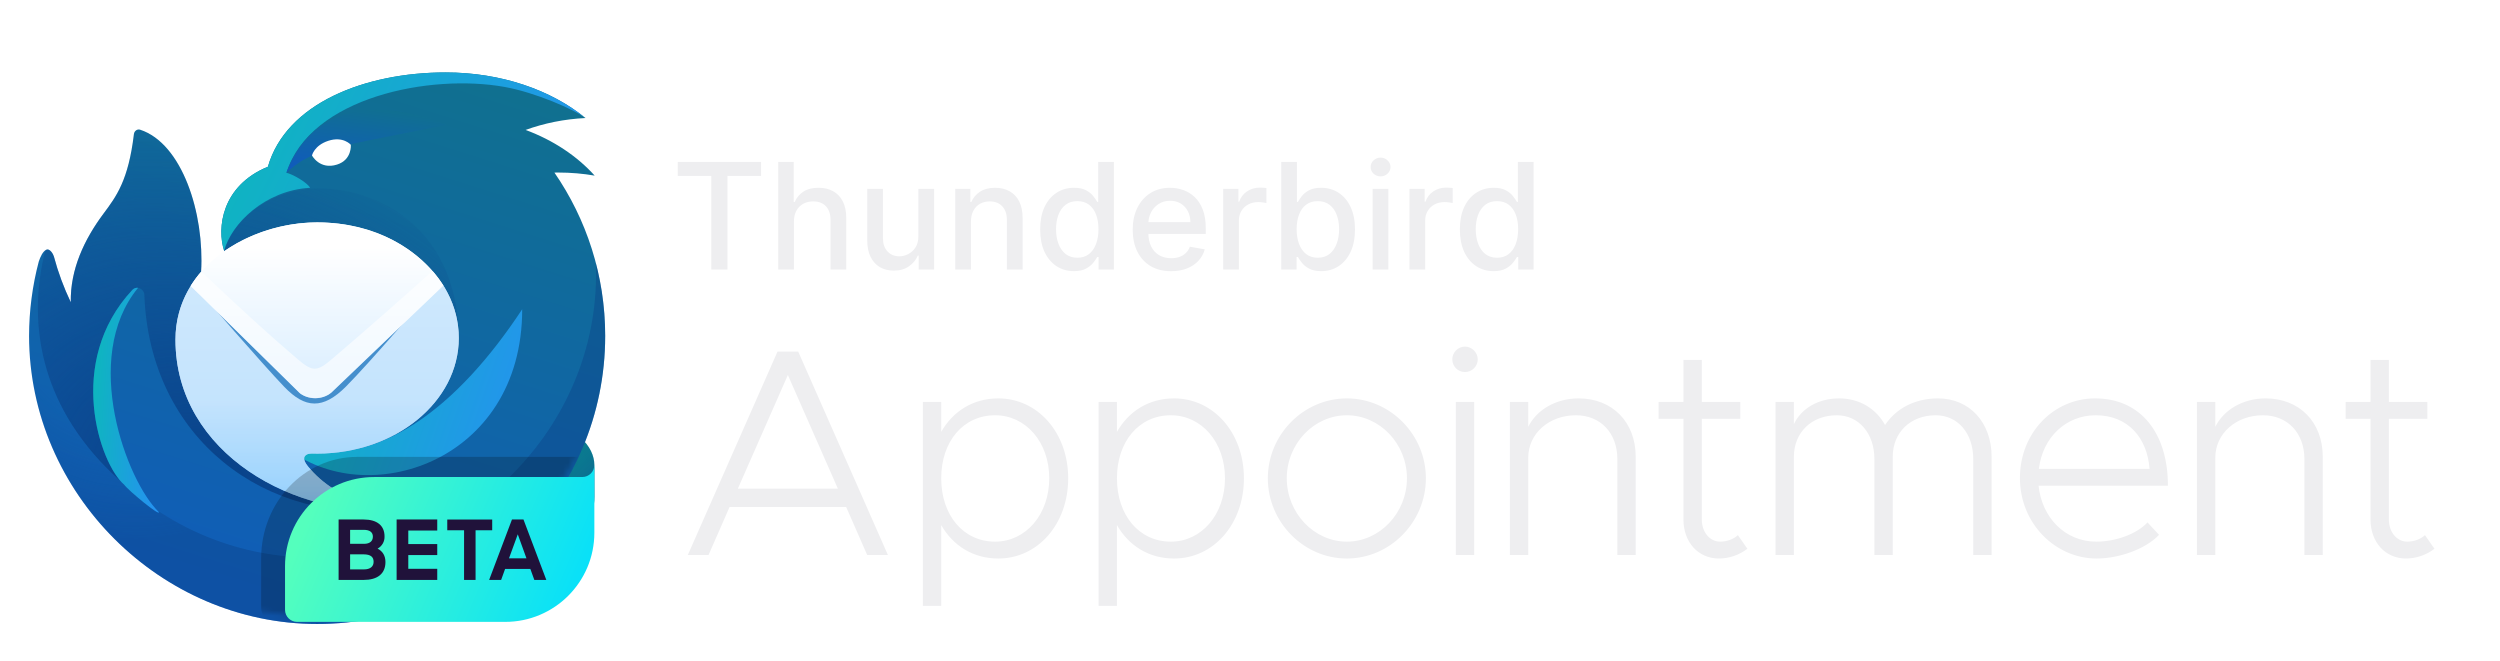<svg width="473" height="125" viewBox="0 0 473 125" fill="none" xmlns="http://www.w3.org/2000/svg">
<path d="M128.233 33.282V30.637H143.993V33.282H137.639V51H134.577V33.282H128.233ZM150.21 41.932V51H147.237V30.637H150.17V38.213H150.359C150.717 37.391 151.264 36.739 152 36.255C152.735 35.771 153.697 35.529 154.883 35.529C155.931 35.529 156.845 35.744 157.627 36.175C158.416 36.606 159.026 37.249 159.457 38.104C159.895 38.953 160.113 40.013 160.113 41.286V51H157.14V41.644C157.14 40.523 156.852 39.655 156.275 39.039C155.699 38.416 154.896 38.104 153.869 38.104C153.166 38.104 152.537 38.253 151.98 38.551C151.43 38.85 150.995 39.287 150.677 39.864C150.366 40.434 150.21 41.123 150.21 41.932ZM173.755 44.666V35.728H176.738V51H173.815V48.355H173.656C173.305 49.171 172.741 49.85 171.966 50.394C171.197 50.931 170.239 51.199 169.092 51.199C168.111 51.199 167.243 50.984 166.487 50.553C165.738 50.115 165.148 49.469 164.717 48.614C164.293 47.759 164.081 46.702 164.081 45.442V35.728H167.054V45.084C167.054 46.125 167.342 46.953 167.919 47.57C168.495 48.186 169.244 48.495 170.166 48.495C170.723 48.495 171.276 48.355 171.826 48.077C172.383 47.799 172.844 47.378 173.208 46.814C173.58 46.251 173.762 45.535 173.755 44.666ZM183.706 41.932V51H180.733V35.728H183.587V38.213H183.776C184.127 37.405 184.677 36.755 185.426 36.264C186.182 35.774 187.133 35.529 188.28 35.529C189.321 35.529 190.232 35.748 191.014 36.185C191.796 36.616 192.403 37.259 192.834 38.114C193.265 38.969 193.48 40.026 193.48 41.286V51H190.507V41.644C190.507 40.537 190.219 39.672 189.642 39.049C189.065 38.419 188.273 38.104 187.266 38.104C186.576 38.104 185.963 38.253 185.426 38.551C184.896 38.85 184.475 39.287 184.163 39.864C183.858 40.434 183.706 41.123 183.706 41.932ZM203.185 51.299C201.952 51.299 200.851 50.984 199.884 50.354C198.922 49.718 198.167 48.813 197.616 47.639C197.073 46.46 196.801 45.044 196.801 43.394C196.801 41.743 197.076 40.331 197.626 39.158C198.183 37.985 198.946 37.087 199.913 36.463C200.881 35.84 201.978 35.529 203.205 35.529C204.152 35.529 204.915 35.688 205.491 36.006C206.075 36.318 206.526 36.682 206.844 37.1C207.169 37.517 207.42 37.885 207.599 38.203H207.778V30.637H210.751V51H207.848V48.624H207.599C207.42 48.949 207.162 49.32 206.824 49.737C206.492 50.155 206.035 50.52 205.452 50.831C204.868 51.143 204.113 51.299 203.185 51.299ZM203.841 48.763C204.696 48.763 205.419 48.538 206.009 48.087C206.605 47.63 207.056 46.996 207.361 46.188C207.672 45.379 207.828 44.438 207.828 43.364C207.828 42.303 207.676 41.375 207.371 40.58C207.066 39.784 206.618 39.165 206.028 38.721C205.438 38.276 204.709 38.054 203.841 38.054C202.946 38.054 202.2 38.286 201.604 38.75C201.007 39.214 200.556 39.847 200.251 40.649C199.953 41.452 199.804 42.356 199.804 43.364C199.804 44.385 199.956 45.303 200.261 46.118C200.566 46.934 201.017 47.58 201.614 48.057C202.217 48.528 202.959 48.763 203.841 48.763ZM221.577 51.309C220.072 51.309 218.776 50.987 217.689 50.344C216.609 49.694 215.774 48.783 215.184 47.61C214.6 46.43 214.309 45.048 214.309 43.463C214.309 41.899 214.6 40.52 215.184 39.327C215.774 38.134 216.596 37.203 217.65 36.533C218.71 35.864 219.95 35.529 221.368 35.529C222.23 35.529 223.065 35.671 223.874 35.956C224.683 36.241 225.408 36.689 226.051 37.299C226.694 37.908 227.202 38.701 227.573 39.675C227.944 40.643 228.13 41.819 228.13 43.205V44.259H215.989V42.032H225.216C225.216 41.249 225.057 40.557 224.739 39.953C224.421 39.344 223.973 38.863 223.397 38.512C222.827 38.16 222.157 37.985 221.388 37.985C220.553 37.985 219.824 38.19 219.201 38.601C218.584 39.005 218.107 39.536 217.769 40.192C217.437 40.842 217.272 41.548 217.272 42.31V44.05C217.272 45.071 217.451 45.939 217.809 46.655C218.173 47.371 218.68 47.918 219.33 48.296C219.98 48.667 220.739 48.853 221.607 48.853C222.17 48.853 222.684 48.773 223.148 48.614C223.612 48.448 224.013 48.203 224.351 47.878C224.689 47.553 224.948 47.152 225.127 46.675L227.941 47.182C227.715 48.011 227.311 48.737 226.728 49.36C226.151 49.976 225.425 50.457 224.55 50.801C223.682 51.139 222.691 51.309 221.577 51.309ZM231.428 51V35.728H234.302V38.154H234.461C234.739 37.332 235.23 36.685 235.933 36.215C236.642 35.737 237.444 35.499 238.339 35.499C238.524 35.499 238.743 35.505 238.995 35.519C239.254 35.532 239.456 35.549 239.602 35.569V38.412C239.482 38.379 239.27 38.343 238.965 38.303C238.66 38.257 238.355 38.233 238.05 38.233C237.348 38.233 236.721 38.382 236.171 38.681C235.628 38.972 235.197 39.38 234.879 39.904C234.56 40.421 234.401 41.011 234.401 41.674V51H231.428ZM242.413 51V30.637H245.386V38.203H245.565C245.737 37.885 245.986 37.517 246.311 37.1C246.636 36.682 247.086 36.318 247.663 36.006C248.24 35.688 249.002 35.529 249.95 35.529C251.183 35.529 252.283 35.84 253.251 36.463C254.219 37.087 254.978 37.985 255.528 39.158C256.085 40.331 256.363 41.743 256.363 43.394C256.363 45.044 256.088 46.46 255.538 47.639C254.988 48.813 254.232 49.718 253.271 50.354C252.31 50.984 251.213 51.299 249.98 51.299C249.052 51.299 248.293 51.143 247.703 50.831C247.119 50.52 246.662 50.155 246.331 49.737C245.999 49.32 245.744 48.949 245.565 48.624H245.316V51H242.413ZM245.326 43.364C245.326 44.438 245.482 45.379 245.794 46.188C246.105 46.996 246.556 47.63 247.146 48.087C247.736 48.538 248.458 48.763 249.314 48.763C250.202 48.763 250.944 48.528 251.541 48.057C252.137 47.58 252.588 46.934 252.893 46.118C253.205 45.303 253.36 44.385 253.36 43.364C253.36 42.356 253.208 41.452 252.903 40.649C252.605 39.847 252.154 39.214 251.551 38.75C250.954 38.286 250.208 38.054 249.314 38.054C248.452 38.054 247.723 38.276 247.126 38.721C246.536 39.165 246.089 39.784 245.784 40.58C245.479 41.375 245.326 42.303 245.326 43.364ZM259.702 51V35.728H262.675V51H259.702ZM261.203 33.371C260.686 33.371 260.242 33.199 259.871 32.854C259.506 32.503 259.324 32.085 259.324 31.601C259.324 31.111 259.506 30.693 259.871 30.348C260.242 29.997 260.686 29.821 261.203 29.821C261.72 29.821 262.161 29.997 262.526 30.348C262.897 30.693 263.082 31.111 263.082 31.601C263.082 32.085 262.897 32.503 262.526 32.854C262.161 33.199 261.72 33.371 261.203 33.371ZM266.674 51V35.728H269.548V38.154H269.707C269.985 37.332 270.476 36.685 271.179 36.215C271.888 35.737 272.69 35.499 273.585 35.499C273.77 35.499 273.989 35.505 274.241 35.519C274.5 35.532 274.702 35.549 274.848 35.569V38.412C274.728 38.379 274.516 38.343 274.211 38.303C273.906 38.257 273.601 38.233 273.297 38.233C272.594 38.233 271.967 38.382 271.417 38.681C270.874 38.972 270.443 39.38 270.125 39.904C269.806 40.421 269.647 41.011 269.647 41.674V51H266.674ZM282.591 51.299C281.358 51.299 280.258 50.984 279.29 50.354C278.329 49.718 277.573 48.813 277.023 47.639C276.479 46.46 276.207 45.044 276.207 43.394C276.207 41.743 276.482 40.331 277.033 39.158C277.589 37.985 278.352 37.087 279.32 36.463C280.287 35.84 281.384 35.529 282.611 35.529C283.559 35.529 284.321 35.688 284.898 36.006C285.481 36.318 285.932 36.682 286.25 37.1C286.575 37.517 286.827 37.885 287.006 38.203H287.185V30.637H290.158V51H287.254V48.624H287.006C286.827 48.949 286.568 49.32 286.23 49.737C285.899 50.155 285.441 50.52 284.858 50.831C284.275 51.143 283.519 51.299 282.591 51.299ZM283.247 48.763C284.102 48.763 284.825 48.538 285.415 48.087C286.011 47.63 286.462 46.996 286.767 46.188C287.079 45.379 287.234 44.438 287.234 43.364C287.234 42.303 287.082 41.375 286.777 40.58C286.472 39.784 286.025 39.165 285.435 38.721C284.845 38.276 284.116 38.054 283.247 38.054C282.352 38.054 281.607 38.286 281.01 38.75C280.413 39.214 279.963 39.847 279.658 40.649C279.359 41.452 279.21 42.356 279.21 43.364C279.21 44.385 279.363 45.303 279.668 46.118C279.973 46.934 280.423 47.58 281.02 48.057C281.623 48.528 282.366 48.763 283.247 48.763Z" fill="#EEEEF0"/>
<path d="M164.072 105L160.096 95.928H138.032L134.056 105H130.136L147.104 66.528H151.024L167.992 105H164.072ZM139.6 92.456H158.528L149.064 70.952L139.6 92.456ZM188.885 75.376C196.333 75.376 202.101 81.872 202.101 90.496C202.101 99.176 196.333 105.672 188.885 105.672C184.125 105.672 180.317 103.264 178.077 99.344V114.632H174.605V76.048H178.077V81.704C180.317 77.784 184.125 75.376 188.885 75.376ZM188.269 102.48C194.093 102.48 198.517 97.328 198.517 90.496C198.517 83.664 194.093 78.568 188.269 78.568C182.277 78.568 178.077 83.496 178.077 90.496C178.077 97.496 182.277 102.48 188.269 102.48ZM222.135 75.376C229.583 75.376 235.351 81.872 235.351 90.496C235.351 99.176 229.583 105.672 222.135 105.672C217.375 105.672 213.567 103.264 211.327 99.344V114.632H207.855V76.048H211.327V81.704C213.567 77.784 217.375 75.376 222.135 75.376ZM221.519 102.48C227.343 102.48 231.767 97.328 231.767 90.496C231.767 83.664 227.343 78.568 221.519 78.568C215.527 78.568 211.327 83.496 211.327 90.496C211.327 97.496 215.527 102.48 221.519 102.48ZM254.825 105.672C246.649 105.672 239.873 98.784 239.873 90.496C239.873 82.208 246.649 75.376 254.825 75.376C263.001 75.376 269.777 82.208 269.777 90.496C269.777 98.784 263.001 105.672 254.825 105.672ZM254.825 102.48C261.041 102.48 266.193 97.048 266.193 90.496C266.193 83.944 261.041 78.568 254.825 78.568C248.609 78.568 243.457 83.944 243.457 90.496C243.457 97.048 248.609 102.48 254.825 102.48ZM277.183 70.392C275.839 70.392 274.775 69.328 274.775 67.984C274.775 66.696 275.839 65.576 277.183 65.576C278.471 65.576 279.591 66.696 279.591 67.984C279.591 69.328 278.471 70.392 277.183 70.392ZM275.447 105V76.048H278.919V105H275.447ZM298.666 75.376C305.05 75.376 309.474 79.856 309.474 86.408V105H306.002V86.856C306.002 81.928 302.81 78.568 298.162 78.568C293.066 78.568 289.146 82.04 289.146 86.576V105H285.674V76.048H289.146V80.752C290.714 77.56 294.354 75.376 298.666 75.376ZM328.812 101.248L330.604 103.824C329.092 105 327.132 105.672 325.228 105.672C321.308 105.672 318.508 102.592 318.508 98.28V79.24H313.804V76.048H318.508V68.096H321.98V76.048H329.26V79.24H321.98V98.28C321.98 100.744 323.548 102.48 325.452 102.48C326.796 102.48 328.028 101.976 328.812 101.248ZM366.676 75.376C372.668 75.376 376.812 79.968 376.812 86.408V105H373.34V86.856C373.34 81.984 370.428 78.568 366.228 78.568C361.468 78.568 358.108 81.816 358.108 86.408V105H354.636V86.856C354.636 81.984 351.668 78.568 347.524 78.568C342.764 78.568 339.404 81.816 339.404 86.408V105H335.932V76.048H339.404V80.248C340.804 77.28 343.996 75.376 347.972 75.376C351.836 75.376 354.972 77.336 356.652 80.416C358.724 77.28 362.308 75.376 366.676 75.376ZM396.619 102.48C400.315 102.48 404.291 101.024 406.307 98.84L408.491 101.192C405.971 103.88 400.931 105.672 396.675 105.672C388.947 105.672 382.171 99.12 382.171 90.44C382.171 81.872 388.555 75.376 396.395 75.376C405.019 75.376 410.171 81.928 410.171 91.896H385.699C386.315 97.888 390.683 102.48 396.619 102.48ZM396.507 78.568C390.907 78.568 386.483 82.712 385.755 88.704H406.699C406.251 82.88 402.667 78.568 396.507 78.568ZM428.658 75.376C435.042 75.376 439.466 79.856 439.466 86.408V105H435.994V86.856C435.994 81.928 432.802 78.568 428.154 78.568C423.058 78.568 419.138 82.04 419.138 86.576V105H415.666V76.048H419.138V80.752C420.706 77.56 424.346 75.376 428.658 75.376ZM458.804 101.248L460.596 103.824C459.084 105 457.124 105.672 455.22 105.672C451.3 105.672 448.5 102.592 448.5 98.28V79.24H443.796V76.048H448.5V68.096H451.972V76.048H459.252V79.24H451.972V98.28C451.972 100.744 453.54 102.48 455.444 102.48C456.788 102.48 458.02 101.976 458.804 101.248Z" fill="#EEEEF0"/>
<path d="M101.887 80.262H59.064C57.803 80.262 56.78 81.284 56.78 82.546V89.397C56.78 99.489 64.96 107.668 75.052 107.668H98.747C106.314 107.668 112.45 101.533 112.45 93.966V87.969C112.45 84.544 109.024 80.262 101.887 80.262Z" fill="#008787"/>
<path opacity="0.9" d="M101.887 80.262H59.064C57.803 80.262 56.78 81.284 56.78 82.546V89.397C56.78 99.489 64.96 107.668 75.052 107.668H98.747C106.314 107.668 112.45 101.533 112.45 93.966V87.969C112.45 84.544 109.024 80.262 101.887 80.262Z" fill="url(#paint0_linear_182_1524)"/>
<g filter="url(#filter0_d_182_1524)">
<path d="M50.672 30.226H50.683C54.115 18.228 69.07 12.371 84.31 12.371C94.84 12.371 104.294 15.706 110.774 20.998C106.76 21.197 102.941 21.983 99.445 23.25C104.682 25.196 109.18 28.191 112.514 31.895C110.302 31.513 108.008 31.312 105.656 31.312C105.402 31.312 105.149 31.314 104.896 31.319C110.954 40.102 114.501 50.749 114.501 62.225C114.501 92.325 90.1 116.725 60.001 116.725C30.365 116.725 5.501 91.912 5.501 62.225C5.501 57.537 6.125 52.694 7.334 48.156C7.651 47.202 8.093 46.288 8.681 45.954C9.416 45.535 10.085 46.783 10.193 47.189C10.992 50.188 12.068 53.088 13.395 55.866C13.279 49.643 15.937 43.977 19.594 39.073C22.032 35.805 24.292 32.776 25.336 24.036C25.406 23.449 25.962 23.027 26.523 23.211C34.459 25.809 38.702 39.022 38.041 50.072C42.425 50.698 42.405 46.119 42.405 46.119C41.004 41.813 41.938 33.807 50.658 30.226H50.672Z" fill="url(#paint1_linear_182_1524)"/>
<path opacity="0.9" d="M112.717 48.347C114.042 78.322 89.401 104.165 59.352 104.165C31.223 104.165 8.172 82.423 6.087 54.828C5.72 57.377 5.521 59.981 5.502 62.628C5.715 92.158 30.52 116.725 60.001 116.725C90.1 116.725 114.5 92.325 114.5 62.226C114.5 57.429 113.88 52.778 112.717 48.347Z" fill="url(#paint2_radial_182_1524)"/>
<path d="M58.673 34.199C58.086 33.159 55.375 31.623 54.19 31.355C58.673 16.99 81.521 12.58 95.504 15.122C101.323 16.179 108.571 19.352 110.775 20.998C104.295 15.706 94.84 12.371 84.311 12.371C69.07 12.371 54.115 18.229 50.683 30.226H50.673H50.658C41.938 33.808 41.005 41.816 42.407 46.122C43.751 40.985 50.153 34.672 58.673 34.199Z" fill="url(#paint3_linear_182_1524)"/>
<path d="M74.511 24.279C62.268 26.688 58.268 27.475 54.17 31.37C58.772 19.187 70.518 16.719 84.514 22.271C80.662 23.068 77.363 23.718 74.511 24.279Z" fill="url(#paint4_linear_182_1524)"/>
<path d="M8.459 46.487C5.115 60.18 7.699 76.275 22.894 89.782C18.37 84.836 12.848 66.57 25.035 53.52C25.856 52.641 27.269 53.288 27.313 54.49C28.317 81.609 50.201 98.173 75.43 95.075C67.612 94.636 41.761 85.582 60.991 81.999C71.043 80.127 86.804 77.191 86.804 63.051C86.804 40.125 69.078 33.422 58.33 34.419C50.973 35.102 44.426 39.77 42.41 46.117C43.183 48.621 40.1 50.373 38.042 50.079C38.702 39.029 34.46 25.809 26.524 23.21C25.962 23.027 25.406 23.449 25.336 24.036C24.292 32.776 22.032 35.805 19.594 39.074C15.937 43.977 13.279 49.643 13.395 55.867C12.068 53.088 10.992 50.188 10.193 47.19C10.103 46.853 9.617 45.915 9.027 45.871C8.709 45.847 8.54 46.158 8.459 46.487Z" fill="url(#paint5_radial_182_1524)"/>
<path d="M54.238 83.387C69.037 95.403 98.8 86.395 98.8 57.177C86.783 75.391 71.48 87.953 54.238 83.387Z" fill="url(#paint6_linear_182_1524)"/>
<path d="M25.035 53.521C25.347 53.186 25.746 53.071 26.122 53.123C15.213 66.428 24.012 89.797 30.051 95.538C30.388 96.494 24.322 91.523 23.486 90.359C18.893 86.461 12.309 67.147 25.035 53.521Z" fill="url(#paint7_linear_182_1524)"/>
<path d="M60.001 84.488C74.804 84.488 86.804 74.696 86.804 62.617C86.804 50.539 74.804 40.747 60.001 40.747C47.372 40.747 33.193 48.963 33.197 62.937C33.205 84.531 56.017 96.953 75.462 95.073C74.001 94.903 64.889 94.419 58.731 87.452C58.175 86.824 57.211 85.728 57.648 85.016C58.086 84.304 59.287 84.488 60.001 84.488Z" fill="url(#paint8_linear_182_1524)"/>
<path opacity="0.7" d="M60.001 84.488C74.804 84.488 86.804 74.696 86.804 62.617C86.804 58.929 85.685 55.454 83.71 52.406L62.436 71.728C60.95 73.077 58.448 73.077 56.962 71.728L36.084 52.766C34.267 55.686 33.196 59.094 33.197 62.937C33.205 84.531 56.017 96.953 75.462 95.073C75.374 95.062 75.258 95.051 75.116 95.037C72.912 94.821 64.517 93.998 58.731 87.452C58.175 86.824 57.211 85.728 57.648 85.016C58.016 84.418 58.922 84.452 59.625 84.478C59.76 84.483 59.886 84.488 60.001 84.488Z" fill="url(#paint9_linear_182_1524)"/>
<g filter="url(#filter1_f_182_1524)">
<path fill-rule="evenodd" clip-rule="evenodd" d="M53.779 71.856C49.832 67.748 38.009 54.101 38.009 54.101L38.924 54.14L57.431 67.964C58.818 68.971 60.794 68.961 62.169 67.939L80.317 54.158L81.28 54.083C81.28 54.083 69.844 67.407 65.464 71.797C61.084 76.186 57.727 75.965 53.779 71.856Z" fill="#458FCD"/>
</g>
<path d="M62.632 72.978L83.863 52.708C79.368 45.773 71.077 40.747 60.014 40.747C50.859 40.747 40.878 45.066 36.088 52.765L56.653 72.978C58.139 74.328 61.147 74.328 62.632 72.978Z" fill="url(#paint10_linear_182_1524)"/>
<path opacity="0.6" d="M83.885 52.681L62.702 72.949C60.822 74.284 58.821 74.383 56.845 73.17L36.071 52.754C36.656 51.81 37.323 50.906 38.063 50.048C38.812 50.748 39.536 51.427 40.244 52.089C45.701 57.201 50.113 61.333 56.33 66.639C59.136 69.034 60.009 68.987 62.76 66.639C69.874 60.567 75.076 55.972 81.839 49.934C82.6 50.804 83.284 51.722 83.885 52.681Z" fill="white"/>
<path d="M63.76 29.807C66.629 28.904 66.378 26.064 66.378 26.064C66.378 26.064 64.942 24.376 62.101 25.312C59.441 26.188 59.028 28.082 59.028 28.082C59.028 28.082 60.482 30.84 63.76 29.807Z" fill="white"/>
</g>
<mask id="mask0_182_1524" style="mask-type:alpha" maskUnits="userSpaceOnUse" x="5" y="12" width="110" height="105">
<path d="M50.672 30.2L50.683 30.2C54.115 18.202 69.07 12.345 84.31 12.345C94.84 12.345 104.294 15.68 110.774 20.972C106.76 21.171 102.941 21.956 99.445 23.224C104.682 25.169 109.18 28.164 112.514 31.869C110.302 31.487 108.008 31.286 105.656 31.286C105.402 31.286 105.149 31.288 104.896 31.293C110.954 40.075 114.501 50.723 114.501 62.199C114.501 92.298 90.1 116.699 60.001 116.699C30.365 116.699 5.501 91.885 5.501 62.199C5.501 57.51 6.125 52.668 7.334 48.129C7.651 47.176 8.093 46.262 8.681 45.927C9.416 45.509 10.085 46.757 10.193 47.163C10.992 50.162 12.068 53.062 13.395 55.84C13.279 49.617 15.937 43.95 19.594 39.047C22.032 35.779 24.292 32.749 25.336 24.009C25.406 23.423 25.962 23 26.523 23.184C34.459 25.782 38.702 38.996 38.041 50.045C42.425 50.672 42.405 46.093 42.405 46.093C41.004 41.786 41.938 33.781 50.658 30.2L50.672 30.2Z" fill="url(#paint11_linear_182_1524)"/>
</mask>
<g mask="url(#mask0_182_1524)">
<path opacity="0.2" d="M110.015 86.442H67.592C57.552 86.442 49.412 95.039 49.412 105.643V115.034C49.412 116.47 50.514 117.633 51.873 117.633H94.296C104.336 117.633 112.476 109.037 112.476 98.432V83.843C112.476 85.279 111.374 86.442 110.015 86.442Z" fill="black"/>
</g>
<path d="M110.168 90.254H70.799C61.482 90.254 53.928 97.808 53.928 107.125V115.376C53.928 116.639 54.95 117.66 56.212 117.66H95.58C104.898 117.66 112.452 110.107 112.452 100.789V87.97C112.452 89.232 111.429 90.254 110.168 90.254Z" fill="url(#paint12_linear_182_1524)"/>
<path d="M64.064 98.289H68.793C71.33 98.289 72.755 99.432 72.755 101.484C72.774 101.954 72.66 102.421 72.428 102.83C72.195 103.239 71.853 103.576 71.439 103.8C72.395 104.287 72.927 105.147 72.927 106.338C72.927 108.593 71.36 109.721 68.824 109.721H64.064V98.289ZM66.241 100.247V102.892H68.871C70.046 102.892 70.547 102.314 70.547 101.531C70.547 100.732 69.998 100.247 68.84 100.247H66.241ZM66.241 104.882V107.731H68.856C70.062 107.731 70.688 107.183 70.688 106.291C70.688 105.4 70.157 104.882 68.763 104.882H66.241ZM75.04 98.289H82.728V100.372H77.248V102.94H82.728V105.023H77.248V107.622H82.728V109.721H75.04V98.289ZM87.801 100.325H84.623V98.29H93.125V100.325H89.978V109.721H87.8L87.801 100.325ZM96.866 98.289H99.042L103.363 109.721H101.094L100.342 107.638H95.566L94.815 109.721H92.544L96.866 98.289ZM96.302 105.634H99.606L97.962 101.092L96.302 105.634Z" fill="#20123A"/>
<defs>
<filter id="filter0_d_182_1524" x="0.168" y="8.371" width="119.667" height="115.021" filterUnits="userSpaceOnUse" color-interpolation-filters="sRGB">
<feFlood flood-opacity="0" result="BackgroundImageFix"/>
<feColorMatrix in="SourceAlpha" type="matrix" values="0 0 0 0 0 0 0 0 0 0 0 0 0 0 0 0 0 0 127 0" result="hardAlpha"/>
<feOffset dy="1.333"/>
<feGaussianBlur stdDeviation="2.667"/>
<feComposite in2="hardAlpha" operator="out"/>
<feColorMatrix type="matrix" values="0 0 0 0 0.001 0 0 0 0 0.276 0 0 0 0 0.6 0 0 0 0.39 0"/>
<feBlend mode="normal" in2="BackgroundImageFix" result="effect1_dropShadow_182_1524"/>
<feBlend mode="normal" in="SourceGraphic" in2="effect1_dropShadow_182_1524" result="shape"/>
</filter>
<filter id="filter1_f_182_1524" x="36.009" y="52.083" width="47.272" height="24.931" filterUnits="userSpaceOnUse" color-interpolation-filters="sRGB">
<feFlood flood-opacity="0" result="BackgroundImageFix"/>
<feBlend mode="normal" in="SourceGraphic" in2="BackgroundImageFix" result="shape"/>
<feGaussianBlur stdDeviation="1" result="effect1_foregroundBlur_182_1524"/>
</filter>
<linearGradient id="paint0_linear_182_1524" x1="100.754" y1="106.552" x2="85.932" y2="92.519" gradientUnits="userSpaceOnUse">
<stop stop-color="#054096" stop-opacity="0.5"/>
<stop offset="0.054" stop-color="#0F3D9C" stop-opacity="0.441"/>
<stop offset="0.261" stop-color="#2F35B1" stop-opacity="0.249"/>
<stop offset="0.466" stop-color="#462FBF" stop-opacity="0.111"/>
<stop offset="0.669" stop-color="#542BC8" stop-opacity="0.028"/>
<stop offset="0.864" stop-color="#592ACB" stop-opacity="0"/>
</linearGradient>
<linearGradient id="paint1_linear_182_1524" x1="50.181" y1="-39.027" x2="3.793" y2="107.498" gradientUnits="userSpaceOnUse">
<stop stop-color="#107781"/>
<stop offset="1" stop-color="#105BBC"/>
</linearGradient>
<radialGradient id="paint2_radial_182_1524" cx="0" cy="0" r="1" gradientUnits="userSpaceOnUse" gradientTransform="translate(24.275 54.993) rotate(66.518) scale(46.085 44.148)">
<stop offset="0.526" stop-color="#0B4186" stop-opacity="0"/>
<stop offset="1" stop-color="#0B4186" stop-opacity="0.45"/>
</radialGradient>
<linearGradient id="paint3_linear_182_1524" x1="47.388" y1="12.371" x2="106.677" y2="41.9" gradientUnits="userSpaceOnUse">
<stop stop-color="#0DB7BD"/>
<stop offset="1" stop-color="#2493EF"/>
</linearGradient>
<linearGradient id="paint4_linear_182_1524" x1="66.608" y1="13.587" x2="64.258" y2="31.688" gradientUnits="userSpaceOnUse">
<stop stop-color="#107781"/>
<stop offset="1" stop-color="#105BBC"/>
</linearGradient>
<radialGradient id="paint5_radial_182_1524" cx="0" cy="0" r="1" gradientUnits="userSpaceOnUse" gradientTransform="translate(39.447 91.92) rotate(-64.263) scale(71.897 88.814)">
<stop offset="0.016" stop-color="#094188"/>
<stop offset="0.967" stop-color="#0B4186" stop-opacity="0"/>
</radialGradient>
<linearGradient id="paint6_linear_182_1524" x1="57.803" y1="57.177" x2="100.532" y2="71.981" gradientUnits="userSpaceOnUse">
<stop stop-color="#0DB7BD"/>
<stop offset="1" stop-color="#2493EF"/>
</linearGradient>
<linearGradient id="paint7_linear_182_1524" x1="18.63" y1="53.111" x2="31.911" y2="54.058" gradientUnits="userSpaceOnUse">
<stop stop-color="#0DB7BD"/>
<stop offset="1" stop-color="#2493EF"/>
</linearGradient>
<linearGradient id="paint8_linear_182_1524" x1="60.002" y1="48.756" x2="60.002" y2="94.848" gradientUnits="userSpaceOnUse">
<stop stop-color="white"/>
<stop offset="0.905" stop-color="#BEE1FE"/>
<stop offset="1" stop-color="#96CEFD"/>
</linearGradient>
<linearGradient id="paint9_linear_182_1524" x1="60.864" y1="74.838" x2="60.864" y2="94.147" gradientUnits="userSpaceOnUse">
<stop stop-color="#BCE0FD"/>
<stop offset="1" stop-color="#88CCFC"/>
</linearGradient>
<linearGradient id="paint10_linear_182_1524" x1="59.912" y1="45.448" x2="59.975" y2="96.032" gradientUnits="userSpaceOnUse">
<stop stop-color="white"/>
<stop offset="0.905" stop-color="#BEE1FE"/>
<stop offset="1" stop-color="#96CEFD"/>
</linearGradient>
<linearGradient id="paint11_linear_182_1524" x1="24.417" y1="30.308" x2="101.246" y2="101.972" gradientUnits="userSpaceOnUse">
<stop stop-color="#1B91F3"/>
<stop offset="1" stop-color="#0B68CB"/>
</linearGradient>
<linearGradient id="paint12_linear_182_1524" x1="60.356" y1="92.768" x2="113.865" y2="115.409" gradientUnits="userSpaceOnUse">
<stop offset="0.001" stop-color="#54FFBD"/>
<stop offset="1" stop-color="#00DDFF"/>
</linearGradient>
</defs>
</svg>
